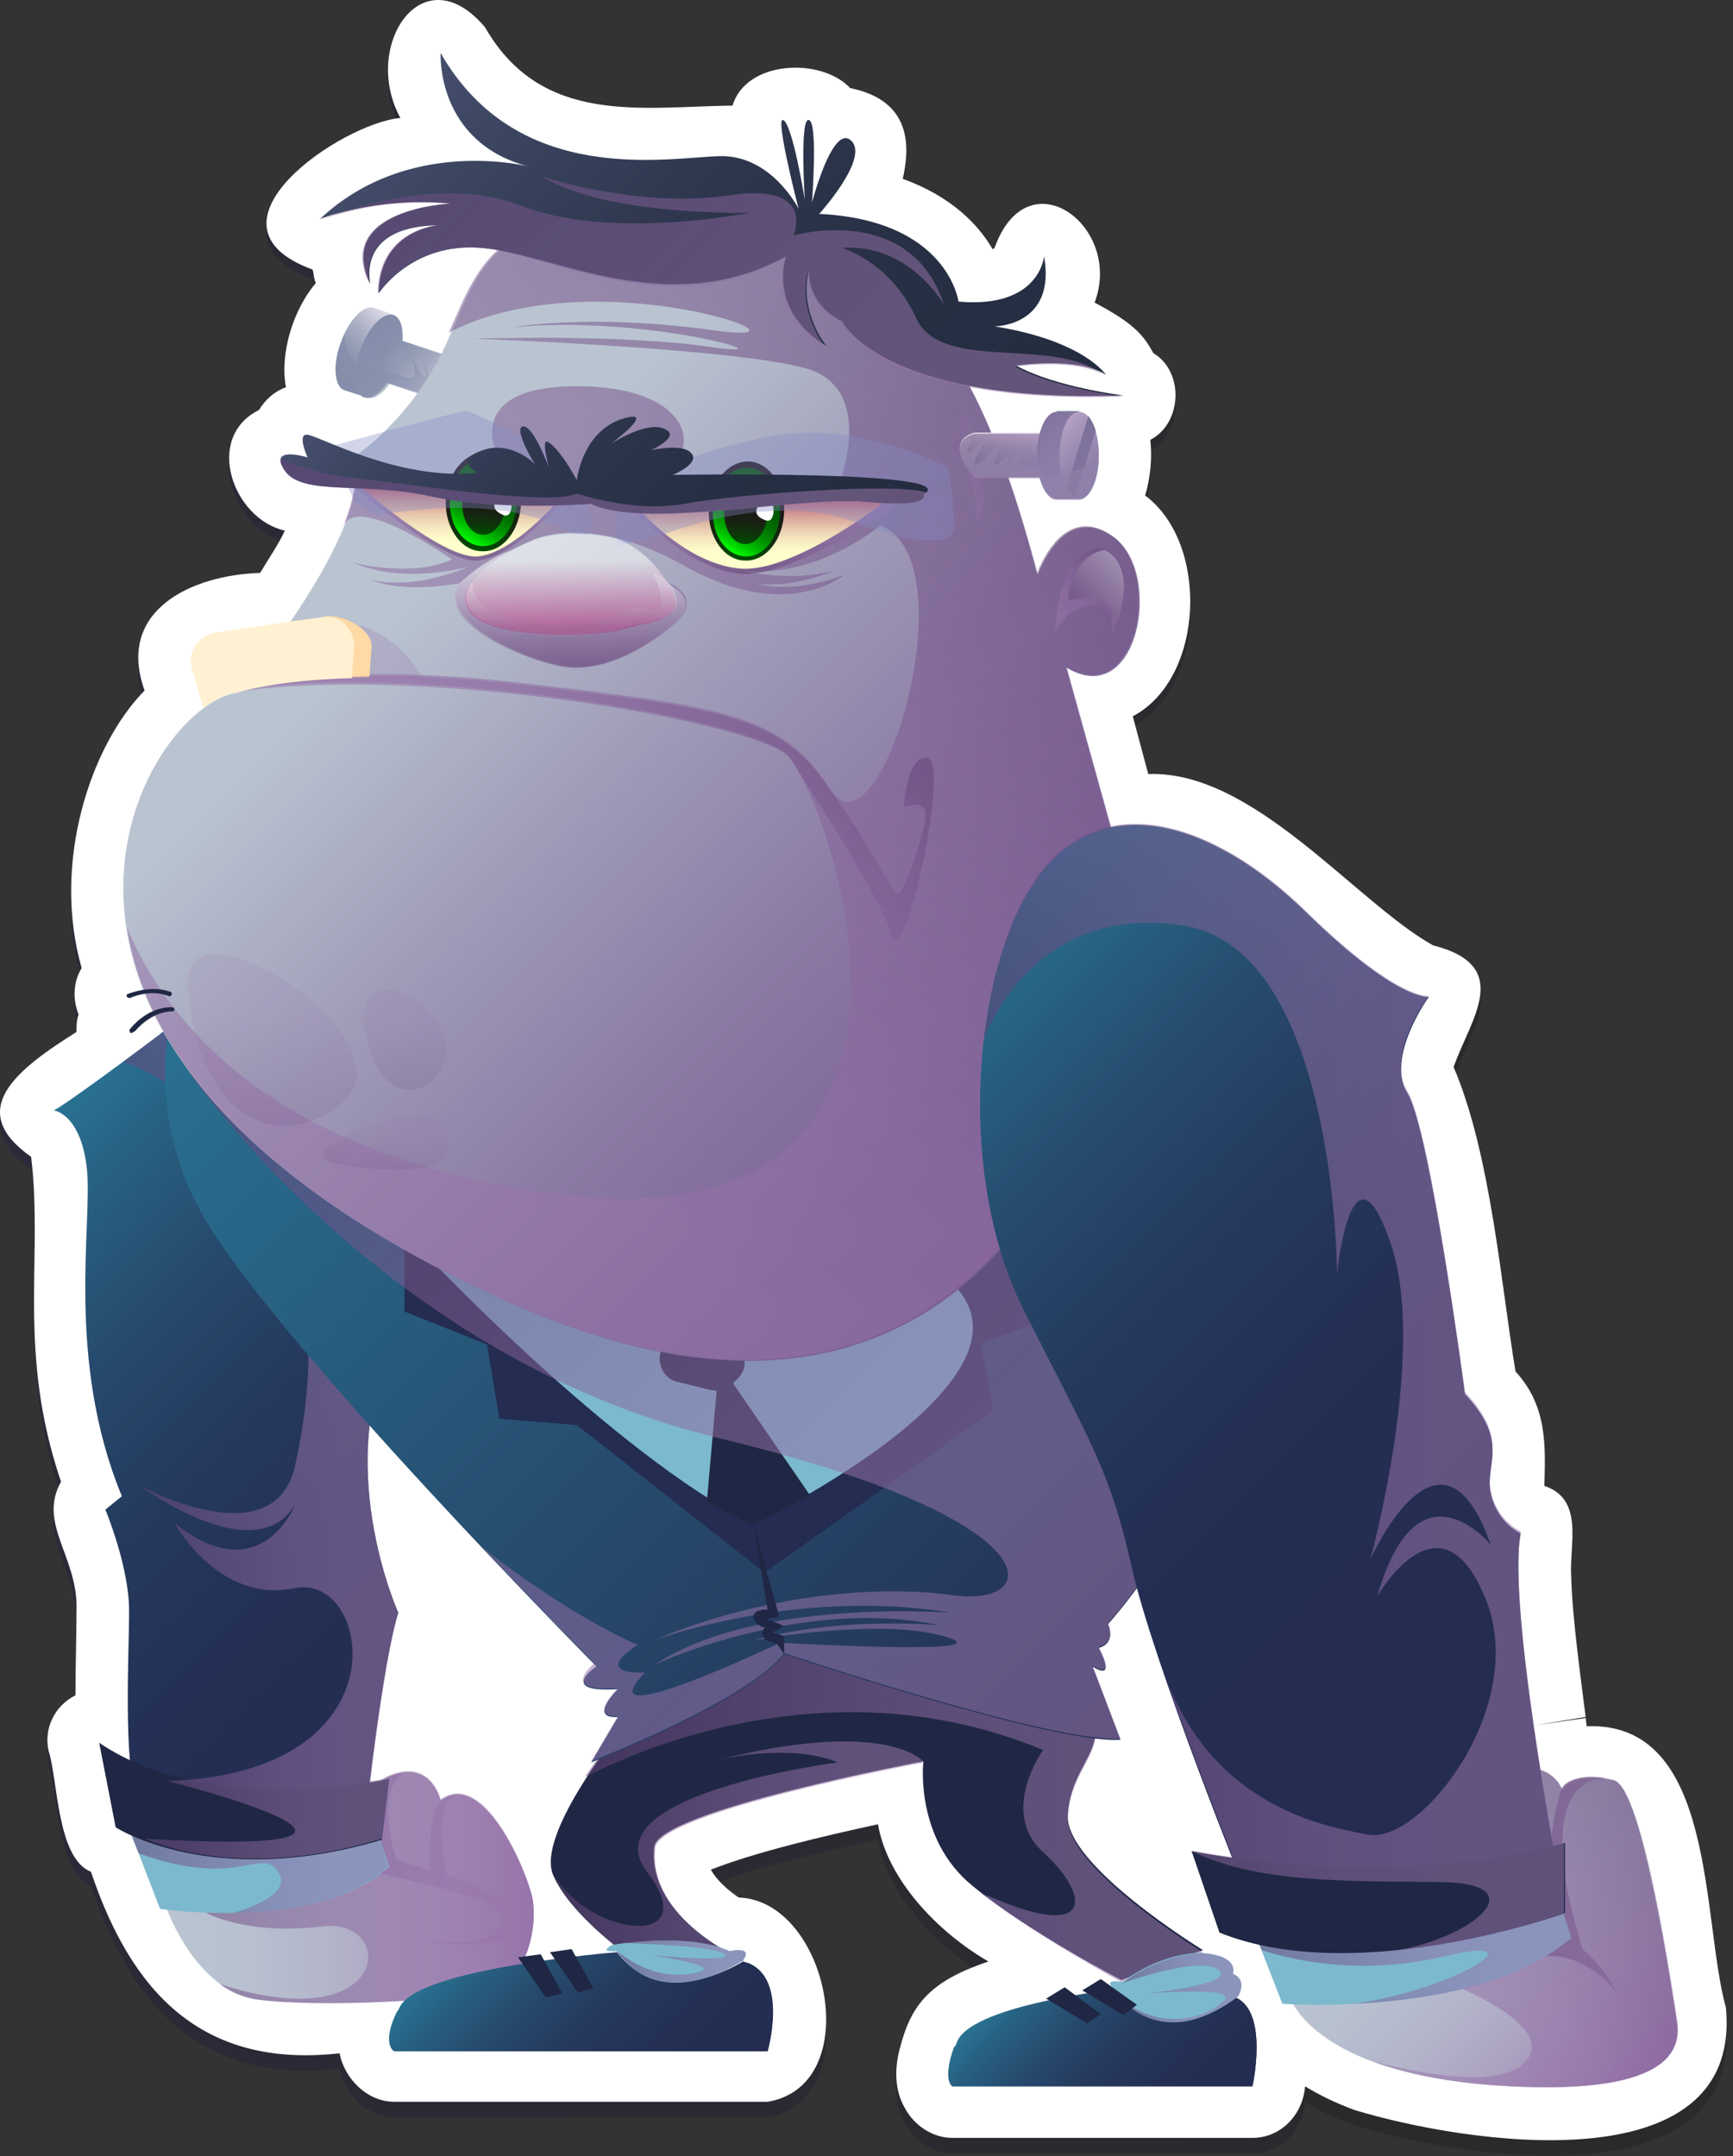 <svg width="168" height="209" viewBox="0 0 168 209" fill="none" xmlns="http://www.w3.org/2000/svg">
<rect x="0" y="0" width="168" height="209" fill="#333333" stroke="none"/>
<path opacity="0.18" d="M153.815 168.636L153.715 167.836L148.815 168.536L153.715 167.736C153.215 163.736 152.415 158.036 152.315 154.036C152.115 150.836 153.615 146.536 149.715 145.236C149.815 141.336 150.015 137.536 146.915 134.036C145.515 125.636 144.515 112.836 140.915 104.536C142.515 99.936 146.815 94.636 138.915 92.736C131.415 88.536 121.515 75.736 111.315 76.036L109.815 70.436C116.815 66.736 117.215 53.636 111.015 49.036C111.515 47.336 111.715 45.436 111.515 43.636C114.615 42.036 114.815 37.036 111.815 35.236C110.915 33.636 110.115 32.436 106.115 30.236C108.915 22.836 99.615 15.936 96.415 24.936C96.415 24.936 96.315 25.036 96.215 25.036C94.815 22.636 92.215 19.836 87.515 18.236C88.815 12.636 86.315 10.236 82.415 9.436C79.615 6.436 72.315 6.736 71.015 11.136C62.215 11.236 52.515 13.236 47.015 3.536C40.915 -3.664 35.015 5.436 38.815 12.336C33.115 12.836 18.515 22.736 30.315 27.036C30.415 27.436 30.415 27.936 30.615 28.336C28.415 30.936 27.115 35.236 27.715 38.536C26.615 38.936 25.715 39.736 25.115 40.736C19.715 43.436 22.615 51.336 27.615 52.536C27.015 53.836 26.115 55.236 25.215 56.636C18.615 56.836 11.215 60.236 14.015 68.136C8.715 73.536 5.015 84.936 7.915 95.036C7.115 96.336 7.015 98.036 7.615 99.536C7.415 100.136 7.415 100.636 7.415 101.236C1.515 104.936 -3.385 108.836 3.015 113.336C4.215 123.236 1.615 132.136 5.915 144.936C3.615 149.036 7.615 152.336 7.415 157.436C7.415 160.036 7.315 162.736 7.315 165.636C5.315 166.636 4.215 168.836 4.715 171.036C5.615 173.836 5.515 181.436 8.815 182.836C12.715 194.436 19.515 202.036 32.915 200.536C33.415 203.036 35.615 205.236 38.215 205.236H74.415C84.015 203.636 80.315 185.736 71.615 185.436C70.715 184.836 69.515 183.836 68.915 182.736C73.215 181.036 80.015 179.436 85.115 178.336C86.015 183.636 90.815 188.736 95.815 191.636C90.215 193.536 88.315 195.736 87.215 200.136C86.715 202.036 86.715 204.136 87.715 205.836C88.615 207.536 90.415 208.736 92.315 208.736H121.415C124.215 208.736 126.315 206.436 126.515 203.736C127.815 204.536 129.415 205.336 131.315 206.036C141.815 209.236 168.915 213.536 167.315 196.136C164.915 187.336 166.415 168.236 153.815 168.636Z" fill="url(#paint0_linear_3_502)"/>
<path d="M153.815 167.336L153.715 166.536L148.815 167.236L153.715 166.436C153.215 162.436 152.415 156.736 152.315 152.836C152.115 149.736 153.615 145.336 149.715 144.036C149.815 140.136 150.015 136.336 146.915 132.936C145.515 124.536 144.515 111.836 140.915 103.436C142.515 98.835 146.815 93.636 138.915 91.636C131.415 87.436 121.515 74.636 111.315 75.036L109.815 69.436C116.815 65.736 117.215 52.636 111.015 48.036C111.515 46.336 111.715 44.436 111.515 42.636C114.615 41.036 114.815 36.035 111.815 34.236C110.915 32.636 110.115 31.436 106.115 29.336C108.915 21.936 99.615 15.036 96.415 24.036C96.415 24.036 96.315 24.136 96.215 24.136C94.815 21.736 92.215 19.036 87.515 17.336C88.815 11.736 86.315 9.336 82.415 8.536C79.615 5.536 72.315 5.836 71.015 10.236C62.215 10.336 52.515 12.236 47.015 2.636C40.915 -4.564 35.015 4.536 38.815 11.435C33.115 11.935 18.515 21.836 30.315 26.136C30.415 26.536 30.415 27.035 30.615 27.436C28.415 30.035 27.115 34.236 27.715 37.536C26.615 37.936 25.715 38.736 25.115 39.736C19.715 42.435 22.615 50.336 27.615 51.435C27.015 52.736 26.115 54.036 25.215 55.536C18.615 55.736 11.215 59.136 14.015 66.936C8.715 72.335 5.015 83.736 7.915 93.835C7.115 95.135 7.015 96.835 7.615 98.335C7.415 98.936 7.415 99.436 7.415 100.036C1.515 103.736 -3.385 107.636 3.015 112.136C4.215 122.036 1.615 130.936 5.915 143.636C3.615 147.736 7.615 150.936 7.415 156.136C7.415 158.636 7.315 161.436 7.315 164.336C5.315 165.336 4.215 167.536 4.715 169.736C5.615 172.536 5.515 180.136 8.815 181.436C12.715 193.036 19.515 200.536 32.915 199.036C33.415 201.536 35.615 203.736 38.215 203.736H74.415C84.015 202.136 80.315 184.236 71.615 183.936C70.715 183.336 69.515 182.336 68.915 181.236C73.215 179.536 80.015 177.936 85.115 176.836C86.015 182.136 90.815 187.236 95.815 190.136C90.215 192.036 88.315 194.236 87.215 198.636C86.715 200.536 86.715 202.636 87.715 204.336C88.615 206.036 90.415 207.236 92.315 207.236H121.415C124.215 207.236 126.315 204.936 126.515 202.236C127.815 203.036 129.415 203.836 131.315 204.536C141.815 207.736 168.915 212.036 167.315 194.636C164.915 185.936 166.415 166.836 153.815 167.336Z" fill="white"/>
<path d="M33.415 37.836C32.415 37.535 32.215 35.435 33.015 33.236C33.815 31.035 35.215 29.535 36.215 29.835L38.315 30.535L35.615 38.535L33.415 37.836Z" fill="url(#paint1_linear_3_502)"/>
<path d="M45.015 35.035L39.015 33.035C39.115 31.735 38.815 30.735 38.115 30.535C37.115 30.235 35.715 31.735 34.915 33.935C34.115 36.136 34.315 38.236 35.315 38.535C36.015 38.736 36.815 38.136 37.515 37.136L43.515 39.136C47.915 36.736 45.015 35.035 45.015 35.035Z" fill="url(#paint2_linear_3_502)"/>
<path opacity="0.61" d="M45.015 35.036C46.015 39.636 43.815 35.036 43.815 35.036C45.315 41.636 42.215 34.836 42.215 34.836C43.015 40.836 40.815 34.435 40.815 34.435C42.415 39.535 39.415 33.736 39.415 33.736C41.715 38.236 38.315 36.136 38.315 36.136C38.315 36.136 36.815 36.536 37.315 34.636C37.815 32.736 38.915 33.036 38.915 33.036C38.915 33.036 37.115 32.336 36.115 35.736C33.815 35.435 33.415 33.736 33.415 32.435C33.315 32.736 33.215 32.935 33.115 33.236C32.315 35.435 32.515 37.536 33.515 37.836L35.615 38.536C36.315 38.736 37.115 38.136 37.815 37.136L43.815 39.136C47.915 36.736 45.015 35.036 45.015 35.036Z" fill="url(#paint3_linear_3_502)"/>
<path d="M16.215 185.136C16.215 185.136 19.015 193.036 25.015 193.836C31.115 194.636 44.915 193.936 48.115 192.736C51.215 191.436 52.115 186.636 51.615 184.036C51.115 181.536 46.915 171.436 42.715 174.536C42.715 174.536 41.915 171.036 38.515 171.936C35.115 172.836 35.515 175.636 35.515 175.636L16.215 185.136Z" fill="url(#paint4_linear_3_502)"/>
<path opacity="0.54" d="M48.115 192.636C51.215 191.336 52.115 186.536 51.615 183.936C51.115 181.436 46.915 171.336 42.715 174.436C42.715 174.436 41.915 170.936 38.515 171.836C35.115 172.736 35.515 175.536 35.515 175.536L23.015 181.736C21.315 183.836 20.015 185.436 20.015 185.436C20.015 185.436 23.915 187.636 31.215 186.736C38.515 185.836 38.015 197.736 21.315 192.336C22.415 193.136 23.615 193.636 25.015 193.836C31.115 194.636 44.915 193.936 48.115 192.636Z" fill="url(#paint5_linear_3_502)"/>
<path opacity="0.54" d="M48.615 185.436C49.815 187.736 45.515 188.936 39.715 187.936C39.715 187.936 49.215 189.836 49.515 186.636C49.715 183.536 43.315 181.736 43.315 181.736C43.315 181.736 41.515 174.336 44.615 173.936C44.015 173.936 43.415 174.036 42.815 174.536C42.815 174.536 41.415 175.436 41.715 181.336L38.415 180.236C38.415 180.236 36.215 173.536 39.215 171.836C39.015 171.836 38.815 171.936 38.615 171.936C35.215 172.836 35.615 175.636 35.615 175.636L29.915 179.636C33.015 181.236 47.515 183.336 48.615 185.436Z" fill="url(#paint6_linear_3_502)"/>
<path d="M125.215 193.936C125.215 193.936 127.715 200.936 144.815 202.136C161.815 203.336 162.915 198.736 162.615 196.136C162.215 193.536 159.315 173.336 156.515 172.636C153.715 171.936 151.615 172.736 151.515 173.636C151.515 173.636 150.915 171.236 147.515 171.436C144.215 171.736 144.715 174.636 144.415 174.636C144.115 174.636 143.315 172.936 141.815 174.236C140.115 175.636 125.215 193.936 125.215 193.936Z" fill="url(#paint7_linear_3_502)"/>
<path opacity="0.54" d="M162.515 196.036C162.115 193.436 159.215 173.236 156.415 172.536C153.615 171.836 151.515 172.636 151.415 173.536C151.415 173.536 150.815 171.136 147.415 171.336C144.115 171.636 144.615 174.536 144.315 174.536C144.015 174.536 143.215 172.836 141.715 174.136C141.315 174.436 140.215 175.736 138.715 177.536C139.915 184.436 141.615 192.736 141.615 192.736C141.615 192.736 151.915 196.936 147.315 200.336C144.615 202.236 138.215 201.136 133.115 199.836C135.915 200.836 139.715 201.736 144.715 202.136C161.815 203.336 162.915 198.736 162.515 196.036Z" fill="url(#paint8_linear_3_502)"/>
<path opacity="0.54" d="M153.415 188.936C148.015 171.536 155.515 172.436 155.515 172.436C155.515 172.436 155.515 172.436 155.515 172.336C153.115 171.936 151.515 172.736 151.315 173.536C149.215 180.636 150.915 185.536 152.315 188.036C149.415 186.136 146.815 186.136 146.815 186.136C146.815 186.136 142.515 192.336 147.715 190.136C152.915 187.936 156.815 193.236 156.815 193.236C155.815 191.336 154.615 189.936 153.415 188.936Z" fill="url(#paint9_linear_3_502)"/>
<path d="M18.415 97.936C18.415 97.936 18.015 98.436 11.915 102.936C5.815 107.436 5.215 107.636 5.215 107.636C5.215 107.636 7.815 107.936 8.415 113.236C9.015 118.436 6.315 131.736 11.815 145.036L10.215 146.336C10.215 146.336 12.515 151.836 12.515 156.136C12.515 160.436 11.915 170.536 13.315 174.936C14.715 179.336 35.515 175.536 35.515 175.536C35.515 175.536 37.115 160.936 38.615 156.336C38.615 156.336 31.915 141.536 38.615 129.036C45.315 116.636 18.415 97.936 18.415 97.936Z" fill="url(#paint10_linear_3_502)"/>
<path d="M12.315 176.736L15.515 185.036C15.515 185.036 30.715 187.336 37.715 180.936L36.115 176.236L12.315 176.736Z" fill="#7CB9CE"/>
<path opacity="0.54" d="M36.115 176.236L12.315 176.736L13.415 179.636C23.215 183.236 25.415 178.836 27.015 181.536C28.115 183.336 25.015 184.736 22.615 185.436C27.515 185.336 33.815 184.436 37.615 180.936L36.115 176.236Z" fill="url(#paint11_linear_3_502)"/>
<path d="M11.215 177.136C11.215 177.136 20.615 183.236 37.015 178.336L37.715 172.436C37.715 172.436 20.515 176.336 9.615 168.936L11.215 177.136Z" fill="#1F2744"/>
<path opacity="0.54" d="M37.015 178.236L37.715 172.336C37.715 172.336 37.015 172.536 35.915 172.636C36.415 168.136 37.615 159.636 38.615 156.336C38.615 156.336 31.915 141.536 38.615 129.036C45.315 116.636 18.415 97.936 18.415 97.936C18.415 97.936 18.015 98.436 11.915 102.936C11.915 102.936 35.615 110.336 28.615 142.036C26.615 151.136 13.615 144.036 13.615 144.036C13.615 144.036 24.715 152.336 28.615 145.836C28.615 145.836 25.315 154.336 16.915 147.636C16.915 147.636 21.215 155.536 28.615 153.936C36.015 152.436 39.515 171.936 16.215 172.636C16.215 172.636 45.515 180.036 14.015 178.236C17.915 179.836 25.815 181.636 37.015 178.236Z" fill="url(#paint12_linear_3_502)"/>
<path d="M59.615 168.436C59.615 168.436 52.015 177.936 53.615 181.736C55.215 185.536 60.715 189.436 60.715 189.436L72.115 190.036C72.115 190.036 62.715 186.036 63.415 179.036C63.715 175.536 89.515 170.736 89.515 170.736C89.515 170.736 88.615 178.236 94.315 182.836C99.915 187.436 108.715 191.936 108.715 191.936L116.615 189.036C116.615 189.036 103.215 180.836 103.515 175.936C103.815 171.036 107.415 169.736 105.815 165.736C104.115 161.736 69.615 155.536 69.615 155.536L59.615 168.436Z" fill="#1F2744"/>
<path opacity="0.54" d="M101.115 169.636C101.115 169.636 96.815 175.636 101.115 179.536C105.415 183.436 106.215 187.936 97.115 184.336C96.415 184.036 95.715 183.736 95.115 183.536C100.615 187.736 108.715 192.136 108.715 192.136L116.615 189.236C116.615 189.236 103.215 181.036 103.515 176.136C103.815 171.236 107.415 169.936 105.815 165.936C104.115 161.936 69.615 155.736 69.615 155.736L59.515 168.336C59.515 168.336 58.215 170.036 56.715 172.236C56.915 172.336 78.015 160.036 101.115 169.636Z" fill="url(#paint13_linear_3_502)"/>
<path opacity="0.54" d="M60.815 189.536L72.215 190.136C72.215 190.136 62.815 186.136 63.515 179.136C63.815 175.636 89.615 170.836 89.615 170.836C89.615 170.836 86.115 166.336 69.015 170.736C70.515 170.336 76.815 169.036 81.215 170.836C81.215 170.836 57.015 173.936 62.715 181.436C68.415 188.936 57.215 187.836 53.715 181.736C55.315 185.636 60.815 189.536 60.815 189.536Z" fill="url(#paint14_linear_3_502)"/>
<path d="M17.715 94.535C17.715 94.535 12.815 105.636 19.615 117.736C26.415 129.836 57.815 161.536 57.815 161.536C57.815 161.536 53.915 164.136 59.915 163.736C59.915 163.736 56.915 166.636 59.915 166.436L57.315 170.836C57.315 170.836 72.715 164.836 76.015 160.336C76.015 160.336 102.215 169.136 108.615 168.636L105.915 161.536C105.915 161.536 108.315 163.236 106.515 159.736C106.515 159.736 108.215 159.436 107.415 157.436C107.415 157.436 115.515 148.436 114.815 143.436C114.115 138.436 114.815 99.135 114.815 99.135L17.715 94.535Z" fill="url(#paint15_linear_3_502)"/>
<path d="M39.215 118.936V127.136L47.215 130.336L48.415 137.536L55.915 138.136L74.115 152.436L96.315 136.736L95.115 130.236L102.315 127.536L94.315 116.336L39.215 118.936Z" fill="#242C51"/>
<path d="M41.015 121.336C41.015 121.336 59.315 140.836 73.015 147.736C73.015 147.736 103.515 133.036 91.515 123.736C79.515 114.536 41.015 121.336 41.015 121.336Z" fill="#7CB9CE"/>
<path d="M64.615 129.136L64.015 131.136C63.715 132.336 64.415 133.636 65.615 133.936L68.915 134.736C69.715 134.936 70.515 134.736 71.015 134.136L71.515 133.636C72.515 132.636 72.415 131.036 71.215 130.236L68.015 127.936C66.815 127.036 65.115 127.636 64.615 129.136Z" fill="#1F2744"/>
<path d="M69.515 134.336L68.515 145.636L73.015 147.836L78.515 144.936L70.815 133.736L69.515 134.336Z" fill="#1F2744"/>
<path opacity="0.54" d="M59.915 163.636C59.915 163.636 56.915 166.536 59.915 166.336L57.315 170.736C57.315 170.736 72.715 164.736 76.015 160.236C76.015 160.236 102.215 169.036 108.615 168.536L105.915 161.436C105.915 161.436 108.315 163.136 106.515 159.636C106.515 159.636 108.215 159.336 107.415 157.336C107.415 157.336 115.515 148.336 114.815 143.336C114.515 141.336 114.515 133.836 114.515 125.636C114.215 125.136 113.815 124.636 113.515 124.336C108.415 118.136 94.215 105.536 94.215 105.536C94.215 105.536 90.815 103.036 86.515 100.136L20.015 102.536C18.915 103.336 18.315 103.936 18.315 103.936C18.315 103.936 37.115 131.636 69.815 139.436C102.515 147.336 101.115 155.836 92.415 154.636C83.715 153.436 72.415 155.136 63.315 159.036C63.315 159.036 77.115 153.836 92.215 156.336C92.215 156.336 73.315 154.836 63.515 161.336C63.515 161.336 77.715 154.736 91.015 157.536C91.015 157.536 81.315 156.636 72.915 159.036C72.915 159.036 85.115 156.736 91.615 158.636C98.015 160.536 75.615 159.236 75.615 159.236C75.615 159.236 56.415 168.436 62.515 162.136C62.515 162.136 57.215 162.436 61.815 159.436C61.815 159.436 55.615 156.936 46.815 150.036C52.915 156.536 57.615 161.236 57.615 161.236C57.615 161.236 54.015 164.136 59.915 163.636Z" fill="url(#paint16_linear_3_502)"/>
<path d="M34.115 44.435C34.115 44.435 39.715 40.935 43.215 33.435C46.615 25.936 47.615 19.136 66.015 21.835C84.515 24.535 92.915 26.636 100.615 55.736C100.615 55.736 103.015 48.636 107.915 52.035C112.815 55.435 110.415 68.936 103.415 64.736L110.515 90.335C110.515 90.335 103.115 150.736 48.615 125.936C-5.885 101.036 14.015 68.335 23.015 67.135C23.015 67.135 36.815 50.636 34.115 44.435Z" fill="url(#paint17_linear_3_502)"/>
<path opacity="0.54" d="M48.515 125.836C102.915 150.636 110.415 90.236 110.415 90.236L103.315 64.635C110.315 68.835 112.715 55.435 107.815 51.935C102.915 48.535 100.515 55.636 100.515 55.636C92.915 26.535 84.415 24.436 65.915 21.735C48.315 19.235 46.615 25.235 43.515 32.236C57.815 24.835 81.415 33.736 69.315 32.035C57.215 30.335 49.615 31.735 49.615 31.735C62.815 30.436 77.715 34.935 68.915 33.636C60.115 32.336 46.015 32.836 46.015 32.836C46.015 32.836 71.315 33.736 78.215 35.736C85.015 37.736 81.315 47.035 81.315 47.035C81.315 47.035 68.015 47.935 67.315 47.935C66.515 47.935 60.415 47.636 64.315 45.636C68.215 43.535 66.815 37.435 55.915 37.435C45.015 37.435 48.115 43.836 48.115 43.836L47.615 47.435L34.215 44.836C34.715 46.435 34.215 48.535 33.315 50.935C34.715 47.836 43.815 54.236 43.815 54.236C39.815 56.035 34.215 54.535 34.215 54.535C39.215 56.736 45.415 54.935 45.415 54.935C39.415 57.435 35.815 56.136 35.815 56.136C39.115 57.636 44.515 56.535 44.515 56.535C42.215 60.236 51.015 63.935 54.715 64.535C58.515 65.135 62.815 62.736 65.515 60.336C68.215 57.935 64.915 56.535 64.915 56.535C67.415 60.136 62.615 60.136 60.315 60.935C58.015 61.736 47.015 62.236 45.415 58.836C43.815 55.535 51.415 52.435 51.415 52.435C51.415 52.435 56.815 49.435 66.515 54.935C76.315 60.435 81.815 55.736 81.815 55.736C76.415 57.736 73.315 56.535 73.315 56.535C76.715 57.136 81.115 55.236 81.115 55.236C76.715 56.535 72.015 55.336 72.015 55.336C79.415 56.035 85.315 50.935 85.315 50.935C94.115 54.236 85.315 83.936 80.515 76.535C75.815 69.236 70.315 68.535 50.915 66.236C31.515 63.935 23.015 66.835 23.015 66.835C41.415 64.236 73.615 69.835 76.415 73.236C81.215 79.135 95.415 122.336 51.715 115.436C26.415 111.436 16.315 99.436 12.315 89.936C14.115 101.236 23.415 114.336 48.515 125.836Z" fill="url(#paint18_linear_3_502)"/>
<path d="M138.515 96.635C138.515 96.635 135.515 97.135 126.615 88.436C117.715 79.736 106.915 76.335 100.615 85.035C94.315 93.736 92.615 113.736 99.215 126.936C105.815 140.036 107.615 142.536 109.715 151.936C111.815 161.336 121.015 184.036 121.015 184.036L150.915 180.836C150.915 180.836 146.115 155.536 147.415 148.636C147.415 148.636 145.115 147.636 144.515 144.736C143.915 141.836 146.415 139.836 142.015 135.136C142.015 135.136 138.615 109.336 136.415 105.936C134.315 102.436 138.515 96.635 138.515 96.635Z" fill="url(#paint19_linear_3_502)"/>
<path d="M121.315 186.536L124.315 194.236C124.315 194.236 143.415 195.636 152.315 187.836L150.615 182.436L121.315 186.536Z" fill="#7CB9CE"/>
<path opacity="0.54" d="M140.015 189.636C149.715 187.336 140.915 192.936 131.215 194.236C137.615 193.936 146.915 192.636 152.315 187.836L150.615 182.436L121.315 186.536L122.315 189.036C126.015 190.236 132.415 191.436 140.015 189.636Z" fill="url(#paint20_linear_3_502)"/>
<path d="M115.515 179.436C115.515 179.436 133.615 183.336 151.715 178.636V185.436C151.715 185.436 131.615 192.736 118.215 187.336L115.515 179.436Z" fill="#1F2744"/>
<path d="M38.215 198.836H74.415C74.415 198.836 76.615 191.236 72.015 190.136C72.015 190.136 64.315 195.136 59.815 189.236C59.815 189.236 40.915 190.736 38.815 194.436C36.815 198.136 38.215 198.836 38.215 198.836Z" fill="url(#paint21_linear_3_502)"/>
<path d="M38.215 198.836H74.415C74.415 198.836 76.415 191.736 72.415 190.236C74.315 191.436 75.215 198.636 70.815 195.436C66.115 192.036 63.815 197.436 53.115 197.836C44.015 198.236 39.615 195.736 38.515 194.936C36.915 198.136 38.215 198.836 38.215 198.836Z" fill="url(#paint22_linear_3_502)"/>
<path d="M92.315 202.236H121.415C121.415 202.236 123.115 194.636 119.515 193.536C119.515 193.536 113.315 198.536 109.715 192.636C109.715 192.636 94.515 194.136 92.815 197.836C91.215 201.536 92.315 202.236 92.315 202.236Z" fill="url(#paint23_linear_3_502)"/>
<path opacity="0.54" d="M61.515 49.535C61.515 49.535 66.915 55.435 72.115 55.636C77.315 55.736 87.115 48.836 87.115 48.836C87.115 48.836 63.915 47.836 61.515 49.535Z" fill="url(#paint24_linear_3_502)"/>
<path opacity="0.54" d="M54.015 49.035C54.015 49.035 49.715 54.035 46.315 54.336C42.915 54.636 34.115 47.035 34.115 47.035C34.115 47.035 39.015 47.836 44.515 48.136C50.015 48.435 54.015 49.035 54.015 49.035Z" fill="url(#paint25_linear_3_502)"/>
<path d="M92.315 202.236H121.415C121.415 202.236 123.015 195.136 119.815 193.636C121.415 194.836 121.315 203.436 119.615 198.936C117.615 193.936 119.615 200.536 104.315 201.236C97.015 201.536 93.415 199.136 92.515 198.336C91.315 201.636 92.315 202.236 92.315 202.236Z" fill="url(#paint26_linear_3_502)"/>
<path d="M76.215 24.836C76.215 24.836 74.315 30.036 80.115 33.536C80.115 33.536 77.415 30.336 78.415 26.136C78.415 26.136 78.115 29.436 81.615 31.136C81.615 31.136 85.515 39.136 108.915 38.336C108.915 38.336 102.315 37.535 98.515 35.435C98.515 35.435 104.515 34.536 107.215 36.336C107.215 36.336 105.115 33.036 96.415 31.636C96.415 31.636 102.415 31.636 101.215 24.836C101.215 24.836 100.815 29.936 92.915 29.235C92.915 29.235 91.915 21.335 79.415 20.735C79.415 20.735 84.315 15.336 82.515 13.636C80.715 11.936 78.715 19.636 78.715 19.636C78.715 19.636 79.315 11.836 78.415 11.636C77.515 11.336 78.015 19.336 78.015 19.336C78.015 19.336 76.815 11.936 75.915 11.636C75.115 11.336 77.415 20.235 77.415 20.235C77.415 20.235 74.815 15.036 69.815 15.136C64.815 15.236 50.215 18.236 42.715 5.136C42.715 5.136 42.215 13.736 51.215 16.136C51.215 16.136 39.615 13.136 31.015 21.235C31.015 21.235 36.415 19.035 43.715 19.735C43.715 19.735 32.415 20.236 35.915 27.536C35.915 27.536 34.415 21.936 42.515 21.836C42.515 21.836 36.815 22.235 36.715 28.436C36.715 28.436 39.915 23.436 46.715 24.036C53.515 24.536 64.815 31.136 76.215 24.836Z" fill="url(#paint27_linear_3_502)"/>
<path d="M62.315 49.736C62.315 49.736 66.915 54.935 72.115 55.136C77.315 55.236 85.915 48.535 85.915 48.535C85.915 48.535 64.615 48.035 62.315 49.736Z" fill="url(#paint28_linear_3_502)"/>
<path d="M68.715 49.435C68.615 52.035 70.215 54.336 72.215 54.336C74.215 54.435 75.915 52.336 76.015 49.636C76.115 47.035 74.515 44.736 72.515 44.736C70.515 44.736 68.815 46.836 68.715 49.435Z" fill="url(#paint29_linear_3_502)"/>
<path d="M69.115 49.536C69.015 51.936 70.415 53.836 72.215 53.936C74.015 54.036 75.515 52.136 75.615 49.736C75.715 47.336 74.315 45.436 72.515 45.336C70.715 45.236 69.115 47.136 69.115 49.536Z" fill="url(#paint30_linear_3_502)"/>
<path d="M70.215 49.435C70.115 51.136 70.915 52.636 72.115 52.736C73.315 52.836 74.315 51.535 74.415 49.736C74.515 48.035 73.715 46.535 72.515 46.435C71.415 46.435 70.415 47.736 70.215 49.435Z" fill="url(#paint31_linear_3_502)"/>
<path d="M74.215 50.436C75.315 50.836 75.115 48.136 74.415 48.436C73.615 48.636 72.515 49.836 74.215 50.436Z" fill="white"/>
<path opacity="0.36" d="M64.515 51.736C64.515 51.736 75.115 47.535 82.915 50.636C90.715 53.636 92.515 52.136 92.515 51.236C92.515 50.236 92.115 45.336 91.815 45.236C91.515 45.136 85.715 42.136 79.015 41.935C72.215 41.736 60.315 46.736 59.815 47.236C59.315 47.736 59.815 52.935 59.815 52.935L64.515 51.736Z" fill="#838BC5"/>
<path d="M54.015 48.636C54.015 48.636 49.715 53.636 46.315 53.935C42.915 54.236 34.915 47.136 34.915 47.136C34.915 47.136 39.015 47.435 44.515 47.736C49.915 48.035 54.015 48.636 54.015 48.636Z" fill="url(#paint32_linear_3_502)"/>
<path d="M43.215 48.536C43.115 51.136 44.715 53.436 46.715 53.436C48.715 53.536 50.415 51.436 50.515 48.736C50.615 46.136 49.015 43.836 47.015 43.836C45.115 43.836 43.315 45.836 43.215 48.536Z" fill="url(#paint33_linear_3_502)"/>
<path d="M43.615 48.536C43.515 50.936 44.915 52.836 46.715 52.936C48.515 53.036 50.015 51.136 50.115 48.736C50.215 46.336 48.815 44.436 47.015 44.336C45.315 44.336 43.715 46.136 43.615 48.536Z" fill="url(#paint34_linear_3_502)"/>
<path d="M44.815 48.536C44.715 50.236 45.515 51.736 46.715 51.836C47.915 51.936 48.915 50.636 49.015 48.836C49.115 47.136 48.315 45.636 47.115 45.536C46.015 45.436 44.915 46.736 44.815 48.536Z" fill="url(#paint35_linear_3_502)"/>
<path d="M48.815 49.936C49.915 50.336 49.715 47.636 49.015 47.936C48.215 48.136 47.115 49.236 48.815 49.936Z" fill="white"/>
<path opacity="0.36" d="M36.615 49.935C36.615 49.935 47.815 47.736 54.315 51.136C60.815 54.636 54.915 44.736 54.815 44.636C54.715 44.436 45.815 39.736 45.115 39.836C44.515 39.836 31.815 43.336 31.815 43.336L34.415 48.636L36.615 49.935Z" fill="#838BC5"/>
<path d="M55.915 46.535C55.915 46.535 56.415 41.935 60.215 40.636C64.015 39.435 59.215 43.035 59.215 43.035C59.215 43.035 62.515 40.836 64.315 41.535C66.215 42.236 63.115 43.636 63.115 43.636C63.115 43.636 66.215 42.935 67.015 43.935C67.915 44.935 65.215 46.035 65.215 46.035C65.215 46.035 93.815 45.535 89.515 47.935C89.515 47.935 90.415 49.236 84.015 48.636C77.615 48.035 62.415 51.336 57.315 48.836C57.315 48.836 48.515 49.535 41.915 48.136C35.315 46.636 29.415 48.136 27.615 45.636C25.915 43.136 29.815 44.336 29.815 44.336C29.815 44.336 28.815 42.136 29.715 42.136C30.615 42.035 38.415 46.636 46.315 45.836C46.315 45.836 43.815 44.636 46.815 43.636C49.715 42.636 52.115 45.136 52.115 45.336C52.115 45.535 49.615 41.435 50.715 41.336C51.715 41.236 53.215 45.336 53.215 45.336C53.215 45.336 52.415 42.435 53.115 42.836C53.815 43.236 54.815 44.535 55.915 46.535Z" fill="url(#paint36_linear_3_502)"/>
<path opacity="0.26" d="M28.615 60.836C28.615 60.836 36.215 57.736 41.015 65.736L35.415 65.635L28.615 60.836Z" fill="url(#paint37_linear_3_502)"/>
<path d="M29.815 60.236L22.415 61.336C20.815 61.636 19.715 63.236 20.215 64.836L20.415 67.136L20.515 66.636C21.715 65.736 23.715 66.236 24.715 66.035C24.715 66.035 28.215 65.836 35.815 65.636L36.015 62.736C36.115 60.935 33.215 59.535 31.515 59.736L29.815 60.236Z" fill="#FFD9A6"/>
<path opacity="0.54" d="M90.015 73.536C87.915 72.936 87.615 78.236 87.615 78.236C87.615 78.236 89.615 77.436 89.715 78.836C89.815 80.336 87.715 86.636 87.015 86.636C86.515 86.636 83.515 80.536 80.615 76.736C79.715 75.536 79.015 74.536 78.715 74.236L78.615 74.136C74.115 69.236 67.815 68.436 51.015 66.436C31.615 64.136 23.115 67.036 23.115 67.036C41.515 64.436 73.715 70.036 76.515 73.436C76.815 73.836 77.215 74.436 77.615 75.136C77.615 75.136 85.115 86.436 86.415 90.536C87.615 94.736 92.015 74.136 90.015 73.536Z" fill="url(#paint38_linear_3_502)"/>
<path opacity="0.54" d="M102.315 61.236C102.215 61.336 102.515 52.336 107.215 53.236C107.215 53.236 104.115 53.336 103.615 58.136C103.615 58.136 109.515 56.636 107.815 61.636C107.815 61.636 108.215 58.836 106.315 58.636C104.415 58.636 103.415 59.435 102.315 61.236Z" fill="url(#paint39_linear_3_502)"/>
<path opacity="0.14" d="M18.215 95.736C17.515 86.036 39.715 100.636 33.515 106.536C27.315 112.336 19.115 108.336 18.215 95.736Z" fill="url(#paint40_linear_3_502)"/>
<path opacity="0.14" d="M35.315 99.535C34.415 94.436 39.815 94.936 42.715 99.635C45.515 104.336 37.215 110.436 35.315 99.535Z" fill="url(#paint41_linear_3_502)"/>
<path opacity="0.14" d="M32.715 112.836C27.115 111.836 40.215 106.336 42.415 108.736C44.615 111.136 44.315 114.836 32.715 112.836Z" fill="url(#paint42_linear_3_502)"/>
<path d="M28.215 60.236L20.815 61.336C19.215 61.636 18.115 63.236 18.615 64.836L19.715 68.636C20.915 67.736 22.015 67.236 23.015 67.136C23.015 67.136 26.515 65.936 34.115 65.736L34.315 62.736C34.415 60.936 32.915 59.536 31.215 59.836L28.215 60.236Z" fill="#FFF1D2"/>
<path opacity="0.54" d="M44.415 56.636C42.115 60.336 50.915 64.036 54.615 64.636C58.415 65.236 62.715 62.836 65.415 60.436C68.115 58.036 64.815 56.636 64.815 56.636C67.315 60.236 62.515 60.236 60.215 61.036C57.915 61.836 46.915 62.336 45.315 58.936C44.215 56.636 47.515 54.436 49.615 53.336C49.715 53.336 47.615 53.736 44.415 56.636Z" fill="url(#paint43_linear_3_502)"/>
<path opacity="0.54" d="M51.315 52.535C51.315 52.535 43.715 55.636 45.315 58.935C46.915 62.236 57.915 61.736 60.215 61.035C62.115 60.435 65.615 60.236 65.515 58.336C65.415 57.836 65.215 57.236 64.815 56.636C63.115 53.935 61.215 52.736 59.815 52.236C54.315 50.935 51.315 52.535 51.315 52.535Z" fill="url(#paint44_linear_3_502)"/>
<path opacity="0.24" d="M45.415 58.935C47.015 62.236 58.015 61.736 60.315 61.035C62.615 60.236 67.515 60.236 64.915 56.636C64.015 55.636 63.315 55.535 63.315 55.535C63.315 55.535 65.415 59.935 62.715 59.035C60.015 58.136 60.715 60.935 52.915 60.535C45.115 60.136 45.815 56.336 45.815 56.336C45.215 57.236 44.915 58.035 45.415 58.935Z" fill="url(#paint45_linear_3_502)"/>
<path opacity="0.54" d="M43.615 19.735C43.615 19.735 32.315 20.236 35.815 27.536C35.815 27.536 34.315 21.936 42.415 21.836C42.415 21.836 36.715 22.235 36.615 28.436C36.615 28.436 39.815 23.436 46.615 24.036C53.415 24.636 64.815 31.335 76.115 24.936C76.115 24.936 74.215 30.136 80.015 33.636C80.015 33.636 77.315 30.436 78.315 26.235C78.315 26.235 78.015 29.535 81.515 31.235C81.515 31.235 85.415 39.236 108.815 38.435C108.815 38.435 102.215 37.636 98.415 35.536C98.415 35.536 104.415 34.636 107.115 36.435C102.115 32.435 91.315 36.236 88.815 30.836C86.315 25.336 81.615 24.036 81.615 24.036C88.115 23.536 91.515 29.536 91.515 29.536C88.215 19.536 76.915 22.836 76.915 22.836C76.915 22.836 79.215 17.636 70.615 18.936C62.015 20.235 52.615 17.136 52.615 17.136C58.615 20.936 72.615 20.636 72.615 20.636C72.615 20.636 59.115 23.335 50.515 19.936C41.815 16.535 30.815 21.436 30.815 21.436C30.815 21.436 36.315 19.035 43.615 19.735Z" fill="url(#paint46_linear_3_502)"/>
<path opacity="0.54" d="M27.615 45.636C29.315 48.136 35.215 46.636 41.915 48.136C48.515 49.636 57.315 48.836 57.315 48.836C62.515 51.436 77.715 48.036 84.015 48.636C90.415 49.236 89.515 47.935 89.515 47.935C89.715 47.836 89.815 47.736 89.815 47.736C86.815 46.736 71.115 47.936 66.315 48.836C61.415 49.736 55.915 47.836 55.915 47.836C53.315 49.036 41.315 47.136 34.415 46.336C30.815 45.936 28.615 45.136 27.315 44.435C27.115 44.636 27.215 45.036 27.615 45.636Z" fill="url(#paint47_linear_3_502)"/>
<path opacity="0.54" d="M151.615 178.636C151.315 178.736 150.915 178.836 150.615 178.836C149.515 172.936 146.315 154.236 147.415 148.436C147.415 148.436 145.115 147.436 144.515 144.536C143.915 141.636 146.415 139.636 142.015 134.936C142.015 134.936 138.615 109.136 136.415 105.736C134.215 102.336 138.515 96.536 138.515 96.536C138.515 96.536 135.515 97.036 126.615 88.336C117.715 79.636 106.915 76.236 100.615 84.936C97.915 88.636 96.115 94.336 95.415 100.736C95.715 99.736 100.515 87.436 114.815 89.736C129.515 92.136 129.615 123.436 129.615 123.436C129.615 123.436 131.015 109.736 134.715 120.236C138.515 130.736 132.815 151.236 132.815 151.236C132.815 151.236 139.615 135.836 144.515 149.736C144.515 149.736 137.415 141.036 133.515 154.736C133.515 154.736 139.515 144.236 143.915 154.736C148.415 165.236 137.715 178.836 132.615 177.836C128.315 177.036 117.915 175.136 113.115 162.936C115.315 169.236 117.915 175.936 119.515 180.036C117.315 179.736 115.915 179.436 115.515 179.436C121.815 182.536 130.315 182.336 139.615 182.436C148.715 182.536 143.315 187.536 135.615 189.036C144.315 188.136 151.615 185.436 151.615 185.436V178.636V178.636Z" fill="url(#paint48_linear_3_502)"/>
<path d="M76.015 160.336V158.736V158.636L75.615 158.436C75.415 158.436 75.315 158.336 75.115 158.336C75.015 158.336 75.015 158.336 74.915 158.236C75.015 158.136 75.015 158.136 75.115 158.136L76.015 157.636L75.115 157.236C74.815 157.136 74.615 157.036 74.315 156.936H74.215C74.415 156.936 74.715 156.836 74.915 156.836L75.515 156.736L75.415 156.236L73.015 147.636L74.415 156.036C74.315 156.036 74.115 156.036 74.015 156.036C73.815 156.036 73.715 156.136 73.515 156.136C73.415 156.136 73.315 156.236 73.215 156.336C73.015 156.436 73.015 156.936 73.115 157.036C73.315 157.336 73.415 157.436 73.615 157.536C73.715 157.636 73.915 157.736 74.015 157.736C74.015 157.736 74.115 157.736 74.115 157.836C74.015 157.936 73.915 158.036 73.915 158.336C73.915 158.636 74.115 158.836 74.215 158.936C74.515 159.136 74.715 159.136 74.915 159.236C75.015 159.236 75.215 159.336 75.315 159.336L76.015 160.336Z" fill="#1F2744"/>
<path d="M108.815 192.136C108.815 192.136 107.015 191.736 107.815 192.636C107.815 192.636 111.815 199.636 120.015 193.536C120.015 193.536 121.015 191.936 119.515 191.336C119.515 191.336 120.215 189.636 116.715 189.336C116.715 189.236 112.715 189.136 108.815 192.136Z" fill="#7CB9CE"/>
<path d="M59.815 189.136C59.815 189.136 57.915 189.336 59.315 188.536C59.315 188.536 66.615 187.236 70.715 189.136C70.715 189.136 73.115 188.636 72.015 190.036C72.015 190.036 64.215 195.436 59.815 189.136Z" fill="#7CB9CE"/>
<path opacity="0.54" d="M120.015 193.536C120.015 193.536 121.015 191.936 119.515 191.336C119.515 191.336 120.215 189.636 116.715 189.336C116.715 189.336 112.715 189.236 108.815 192.236C108.815 192.236 116.315 189.536 118.115 190.936C119.915 192.336 111.215 193.236 111.215 193.236C111.215 193.236 119.815 192.536 118.715 193.836C117.715 195.036 113.315 197.436 108.515 193.736C110.115 195.336 113.815 198.036 120.015 193.536Z" fill="url(#paint49_linear_3_502)"/>
<path opacity="0.54" d="M72.015 190.036C73.115 188.536 70.715 189.136 70.715 189.136C67.515 187.636 62.315 188.136 60.215 188.336C63.615 188.436 68.915 188.736 70.115 189.336C71.915 190.336 63.215 189.536 63.215 189.536C63.215 189.536 69.915 190.536 67.815 191.136C65.715 191.736 62.715 191.536 59.715 189.036C64.215 195.436 72.015 190.036 72.015 190.036Z" fill="url(#paint50_linear_3_502)"/>
<path d="M50.215 189.736L52.915 193.636L54.515 193.236L52.415 189.436L50.215 189.736Z" fill="#1F2744"/>
<path d="M53.315 189.236L56.015 193.136L57.515 192.736L55.415 188.936L53.315 189.236Z" fill="#1F2744"/>
<path d="M101.415 193.736L105.415 196.136L106.715 195.236L103.215 192.636L101.415 193.736Z" fill="#1F2744"/>
<path d="M104.915 192.936L108.915 195.336L110.215 194.336L106.715 191.836L104.915 192.936Z" fill="#1F2744"/>
<path d="M12.715 100.136C12.615 100.136 12.615 100.136 12.615 100.036C12.515 99.936 12.515 99.836 12.615 99.736C12.715 99.636 14.215 97.636 16.615 97.636C16.815 97.636 16.915 97.736 16.915 97.835C16.915 97.936 16.815 98.036 16.715 98.036C14.615 98.036 13.115 99.936 13.115 99.936C12.815 100.136 12.715 100.136 12.715 100.136Z" fill="#1F2744"/>
<path d="M12.515 96.736C12.415 96.736 12.315 96.636 12.315 96.636C12.215 96.536 12.315 96.336 12.415 96.336C12.515 96.336 14.515 95.436 16.515 96.136C16.615 96.136 16.715 96.336 16.615 96.436C16.615 96.536 16.415 96.636 16.315 96.536C14.515 95.836 12.615 96.736 12.615 96.736C12.615 96.736 12.615 96.736 12.515 96.736Z" fill="#1F2744"/>
<path opacity="0.22" d="M91.115 39.035C91.115 39.035 94.215 39.535 92.215 43.336C92.215 43.336 95.315 47.035 94.515 51.236C94.515 51.236 96.715 47.236 94.015 44.636C93.915 44.636 95.715 39.435 91.115 39.035Z" fill="url(#paint51_linear_3_502)"/>
<path d="M94.515 41.935C94.515 41.935 91.215 42.535 94.515 46.236H102.215V41.935H94.515Z" fill="url(#paint52_linear_3_502)"/>
<path d="M102.415 39.936C101.415 39.936 100.515 41.836 100.515 44.136C100.515 46.436 101.315 48.336 102.415 48.336H104.615V39.836H102.415V39.936Z" fill="#838DA9"/>
<path d="M106.515 44.136C106.515 46.436 105.715 48.336 104.615 48.336C103.615 48.336 102.715 46.436 102.715 44.136C102.715 41.836 103.515 39.935 104.615 39.935C105.715 39.935 106.515 41.736 106.515 44.136Z" fill="url(#paint53_linear_3_502)"/>
<path d="M105.515 40.336L103.415 47.236C103.615 47.736 103.915 48.036 104.215 48.236L106.215 41.736C106.015 41.136 105.815 40.736 105.515 40.336Z" fill="#64718C"/>
<path opacity="0.61" d="M94.515 46.336H100.815C101.115 47.536 101.715 48.435 102.415 48.435H104.615C105.615 48.435 106.515 46.535 106.515 44.236C106.515 43.935 106.515 43.636 106.515 43.336C106.115 44.536 105.215 46.036 102.915 45.536C102.915 45.536 102.215 47.536 100.615 45.136C100.615 45.136 96.715 46.036 100.315 42.536C100.315 42.536 95.715 47.036 98.815 42.736C98.815 42.736 94.615 48.136 97.315 42.636C97.315 42.636 92.215 48.136 95.715 42.336C95.715 42.336 92.115 46.035 94.615 41.935C94.515 41.935 91.215 42.636 94.515 46.336Z" fill="url(#paint54_linear_3_502)"/>
<path opacity="0.54" d="M104.615 39.935H102.415C101.715 39.935 101.115 40.736 100.815 42.036H94.515C94.515 42.036 91.215 42.636 94.515 46.336H100.815C101.115 47.536 101.715 48.435 102.415 48.435H104.615C105.615 48.435 106.515 46.535 106.515 44.236C106.515 41.736 105.715 39.935 104.615 39.935Z" fill="url(#paint55_linear_3_502)"/>
<path opacity="0.39" d="M103.515 58.236C103.515 58.236 109.415 56.736 107.715 61.736C110.815 54.736 107.115 53.336 107.115 53.336C107.115 53.336 104.015 53.436 103.515 58.236Z" fill="url(#paint56_linear_3_502)"/>
<defs>
<linearGradient id="paint0_linear_3_502" x1="0.049" y1="104.962" x2="167.44" y2="104.962" gradientUnits="userSpaceOnUse">
<stop stop-color="#00004F"/>
<stop offset="1"/>
</linearGradient>
<linearGradient id="paint1_linear_3_502" x1="38.612" y1="30.907" x2="32.476" y2="37.043" gradientUnits="userSpaceOnUse">
<stop stop-color="#EAE5EF"/>
<stop offset="0.029" stop-color="#E4E0EB"/>
<stop offset="0.217" stop-color="#C1C2D3"/>
<stop offset="0.408" stop-color="#A6ABC1"/>
<stop offset="0.601" stop-color="#929AB3"/>
<stop offset="0.797" stop-color="#8790AC"/>
<stop offset="1" stop-color="#838DA9"/>
</linearGradient>
<linearGradient id="paint2_linear_3_502" x1="35.632" y1="32.182" x2="43.344" y2="39.895" gradientUnits="userSpaceOnUse">
<stop stop-color="#838DA9"/>
<stop offset="0.203" stop-color="#8790AC"/>
<stop offset="0.399" stop-color="#929AB3"/>
<stop offset="0.592" stop-color="#A6ABC1"/>
<stop offset="0.783" stop-color="#C1C2D3"/>
<stop offset="0.971" stop-color="#E4E0EB"/>
<stop offset="1" stop-color="#EAE5EF"/>
</linearGradient>
<linearGradient id="paint3_linear_3_502" x1="34.233" y1="31.469" x2="43.001" y2="40.237" gradientUnits="userSpaceOnUse">
<stop stop-color="#838DA9"/>
<stop offset="0.447" stop-color="#858FAA"/>
<stop offset="0.608" stop-color="#8C94AF"/>
<stop offset="0.723" stop-color="#979EB7"/>
<stop offset="0.816" stop-color="#A8ADC2"/>
<stop offset="0.895" stop-color="#BEC0D1"/>
<stop offset="0.964" stop-color="#D9D6E3"/>
<stop offset="1" stop-color="#EAE5EF"/>
</linearGradient>
<linearGradient id="paint4_linear_3_502" x1="16.198" y1="182.937" x2="51.733" y2="182.937" gradientUnits="userSpaceOnUse">
<stop stop-color="#BAC4D1"/>
<stop offset="0.227" stop-color="#B8C0CF"/>
<stop offset="0.45" stop-color="#B3B4CA"/>
<stop offset="0.669" stop-color="#ABA1C0"/>
<stop offset="0.887" stop-color="#9F85B3"/>
<stop offset="1" stop-color="#9774AB"/>
</linearGradient>
<linearGradient id="paint5_linear_3_502" x1="16.198" y1="182.937" x2="51.733" y2="182.937" gradientUnits="userSpaceOnUse">
<stop stop-color="#634277"/>
<stop offset="0.268" stop-color="#7B598F"/>
<stop offset="0.568" stop-color="#906DA4"/>
<stop offset="0.768" stop-color="#9774AB"/>
</linearGradient>
<linearGradient id="paint6_linear_3_502" x1="14.5" y1="180.127" x2="51.849" y2="180.127" gradientUnits="userSpaceOnUse">
<stop stop-color="#634277"/>
<stop offset="0.268" stop-color="#7B598F"/>
<stop offset="0.568" stop-color="#906DA4"/>
<stop offset="0.768" stop-color="#9774AB"/>
</linearGradient>
<linearGradient id="paint7_linear_3_502" x1="136.65" y1="179.299" x2="159.179" y2="201.828" gradientUnits="userSpaceOnUse">
<stop stop-color="#BAC4D1"/>
<stop offset="0.227" stop-color="#B8C0CF"/>
<stop offset="0.45" stop-color="#B3B4CA"/>
<stop offset="0.669" stop-color="#ABA1C0"/>
<stop offset="0.887" stop-color="#9F85B3"/>
<stop offset="1" stop-color="#9774AB"/>
</linearGradient>
<linearGradient id="paint8_linear_3_502" x1="161.245" y1="177.232" x2="135.866" y2="202.612" gradientUnits="userSpaceOnUse">
<stop stop-color="#634277"/>
<stop offset="0.268" stop-color="#7B598F"/>
<stop offset="0.568" stop-color="#906DA4"/>
<stop offset="0.768" stop-color="#9774AB"/>
</linearGradient>
<linearGradient id="paint9_linear_3_502" x1="144.484" y1="182.751" x2="181.889" y2="182.751" gradientUnits="userSpaceOnUse">
<stop stop-color="#634277"/>
<stop offset="0.268" stop-color="#7B598F"/>
<stop offset="0.568" stop-color="#906DA4"/>
<stop offset="0.768" stop-color="#9774AB"/>
</linearGradient>
<linearGradient id="paint10_linear_3_502" x1="-3.507" y1="116.364" x2="45.602" y2="165.472" gradientUnits="userSpaceOnUse">
<stop stop-color="#297292"/>
<stop offset="0.102" stop-color="#286283"/>
<stop offset="0.295" stop-color="#264A6D"/>
<stop offset="0.501" stop-color="#25395D"/>
<stop offset="0.725" stop-color="#242F54"/>
<stop offset="1" stop-color="#242C51"/>
</linearGradient>
<linearGradient id="paint11_linear_3_502" x1="12.349" y1="180.797" x2="37.702" y2="180.797" gradientUnits="userSpaceOnUse">
<stop stop-color="#634277"/>
<stop offset="0.268" stop-color="#7B598F"/>
<stop offset="0.568" stop-color="#906DA4"/>
<stop offset="0.768" stop-color="#9774AB"/>
</linearGradient>
<linearGradient id="paint12_linear_3_502" x1="11.937" y1="139.08" x2="39.694" y2="139.08" gradientUnits="userSpaceOnUse">
<stop stop-color="#634277"/>
<stop offset="0.268" stop-color="#7B598F"/>
<stop offset="0.568" stop-color="#906DA4"/>
<stop offset="0.768" stop-color="#9774AB"/>
</linearGradient>
<linearGradient id="paint13_linear_3_502" x1="56.886" y1="173.981" x2="116.707" y2="173.981" gradientUnits="userSpaceOnUse">
<stop stop-color="#634277"/>
<stop offset="0.268" stop-color="#7B598F"/>
<stop offset="0.568" stop-color="#906DA4"/>
<stop offset="0.768" stop-color="#9774AB"/>
</linearGradient>
<linearGradient id="paint14_linear_3_502" x1="53.672" y1="179.49" x2="89.605" y2="179.49" gradientUnits="userSpaceOnUse">
<stop stop-color="#634277"/>
<stop offset="0.268" stop-color="#7B598F"/>
<stop offset="0.568" stop-color="#906DA4"/>
<stop offset="0.768" stop-color="#9774AB"/>
</linearGradient>
<linearGradient id="paint15_linear_3_502" x1="31.666" y1="80.62" x2="114.198" y2="163.152" gradientUnits="userSpaceOnUse">
<stop stop-color="#297292"/>
<stop offset="1" stop-color="#242C51"/>
</linearGradient>
<linearGradient id="paint16_linear_3_502" x1="29.357" y1="91.387" x2="107.661" y2="169.69" gradientUnits="userSpaceOnUse">
<stop stop-color="#634277"/>
<stop offset="0.268" stop-color="#7B598F"/>
<stop offset="0.568" stop-color="#906DA4"/>
<stop offset="0.768" stop-color="#9774AB"/>
</linearGradient>
<linearGradient id="paint17_linear_3_502" x1="29.407" y1="43.172" x2="102.087" y2="115.852" gradientUnits="userSpaceOnUse">
<stop offset="0.172" stop-color="#BAC4D1"/>
<stop offset="0.416" stop-color="#A09CB8"/>
<stop offset="0.661" stop-color="#8B7AA4"/>
<stop offset="0.865" stop-color="#7E6598"/>
<stop offset="1" stop-color="#795E93"/>
</linearGradient>
<linearGradient id="paint18_linear_3_502" x1="101.967" y1="43.292" x2="29.528" y2="115.731" gradientUnits="userSpaceOnUse">
<stop stop-color="#634277"/>
<stop offset="0.268" stop-color="#7B598F"/>
<stop offset="0.568" stop-color="#906DA4"/>
<stop offset="0.768" stop-color="#9774AB"/>
</linearGradient>
<linearGradient id="paint19_linear_3_502" x1="87.477" y1="97.895" x2="160.616" y2="171.034" gradientUnits="userSpaceOnUse">
<stop stop-color="#297292"/>
<stop offset="0.058" stop-color="#286686"/>
<stop offset="0.203" stop-color="#264C6F"/>
<stop offset="0.354" stop-color="#253A5E"/>
<stop offset="0.512" stop-color="#242F54"/>
<stop offset="0.692" stop-color="#242C51"/>
</linearGradient>
<linearGradient id="paint20_linear_3_502" x1="121.346" y1="188.35" x2="152.317" y2="188.35" gradientUnits="userSpaceOnUse">
<stop stop-color="#634277"/>
<stop offset="0.268" stop-color="#7B598F"/>
<stop offset="0.568" stop-color="#906DA4"/>
<stop offset="0.768" stop-color="#9774AB"/>
</linearGradient>
<linearGradient id="paint21_linear_3_502" x1="47.057" y1="186.006" x2="67.136" y2="206.084" gradientUnits="userSpaceOnUse">
<stop stop-color="#297292"/>
<stop offset="0.102" stop-color="#286283"/>
<stop offset="0.295" stop-color="#264A6D"/>
<stop offset="0.501" stop-color="#25395D"/>
<stop offset="0.725" stop-color="#242F54"/>
<stop offset="1" stop-color="#242C51"/>
</linearGradient>
<linearGradient id="paint22_linear_3_502" x1="47.048" y1="186.014" x2="67.127" y2="206.093" gradientUnits="userSpaceOnUse">
<stop stop-color="#297292"/>
<stop offset="0.102" stop-color="#286283"/>
<stop offset="0.295" stop-color="#264A6D"/>
<stop offset="0.501" stop-color="#25395D"/>
<stop offset="0.725" stop-color="#242F54"/>
<stop offset="1" stop-color="#242C51"/>
</linearGradient>
<linearGradient id="paint23_linear_3_502" x1="99.332" y1="191.049" x2="115.986" y2="207.703" gradientUnits="userSpaceOnUse">
<stop stop-color="#297292"/>
<stop offset="0.102" stop-color="#286283"/>
<stop offset="0.295" stop-color="#264A6D"/>
<stop offset="0.501" stop-color="#25395D"/>
<stop offset="0.725" stop-color="#242F54"/>
<stop offset="1" stop-color="#242C51"/>
</linearGradient>
<linearGradient id="paint24_linear_3_502" x1="74.319" y1="55.546" x2="74.319" y2="48.485" gradientUnits="userSpaceOnUse">
<stop stop-color="#634277"/>
<stop offset="0.268" stop-color="#7B598F"/>
<stop offset="0.568" stop-color="#906DA4"/>
<stop offset="0.768" stop-color="#9774AB"/>
</linearGradient>
<linearGradient id="paint25_linear_3_502" x1="44.047" y1="54.412" x2="44.047" y2="47.093" gradientUnits="userSpaceOnUse">
<stop stop-color="#634277"/>
<stop offset="0.268" stop-color="#7B598F"/>
<stop offset="0.568" stop-color="#906DA4"/>
<stop offset="0.768" stop-color="#9774AB"/>
</linearGradient>
<linearGradient id="paint26_linear_3_502" x1="99.445" y1="191.178" x2="115.978" y2="207.711" gradientUnits="userSpaceOnUse">
<stop stop-color="#297292"/>
<stop offset="0.102" stop-color="#286283"/>
<stop offset="0.295" stop-color="#264A6D"/>
<stop offset="0.501" stop-color="#25395D"/>
<stop offset="0.725" stop-color="#242F54"/>
<stop offset="1" stop-color="#242C51"/>
</linearGradient>
<linearGradient id="paint27_linear_3_502" x1="45.074" y1="2.733" x2="94.824" y2="52.483" gradientUnits="userSpaceOnUse">
<stop stop-color="#454F6D"/>
<stop offset="0.153" stop-color="#3A445E"/>
<stop offset="0.4" stop-color="#2E364D"/>
<stop offset="0.669" stop-color="#262F43"/>
<stop offset="1" stop-color="#242C40"/>
</linearGradient>
<linearGradient id="paint28_linear_3_502" x1="74.119" y1="55.081" x2="74.119" y2="48.392" gradientUnits="userSpaceOnUse">
<stop offset="0.196" stop-color="#FFFFCC"/>
<stop offset="0.292" stop-color="#FCF8C8"/>
<stop offset="0.429" stop-color="#F4E6BE"/>
<stop offset="0.589" stop-color="#E6C7AE"/>
<stop offset="0.768" stop-color="#D39D97"/>
<stop offset="0.959" stop-color="#BB677B"/>
<stop offset="1" stop-color="#B55B74"/>
</linearGradient>
<linearGradient id="paint29_linear_3_502" x1="71.959" y1="54.392" x2="72.727" y2="44.832" gradientUnits="userSpaceOnUse">
<stop stop-color="#004F00"/>
<stop offset="0.047" stop-color="#044603"/>
<stop offset="0.198" stop-color="#10300C"/>
<stop offset="0.362" stop-color="#182012"/>
<stop offset="0.549" stop-color="#1D1716"/>
<stop offset="0.804" stop-color="#1E1417"/>
</linearGradient>
<linearGradient id="paint30_linear_3_502" x1="73.97" y1="45.825" x2="69.992" y2="52.997" gradientUnits="userSpaceOnUse">
<stop stop-color="#004F00"/>
<stop offset="0.222" stop-color="#005200"/>
<stop offset="0.375" stop-color="#005B00"/>
<stop offset="0.508" stop-color="#006A00"/>
<stop offset="0.628" stop-color="#008000"/>
<stop offset="0.741" stop-color="#009C00"/>
<stop offset="0.848" stop-color="#00BF00"/>
<stop offset="0.948" stop-color="#00E700"/>
<stop offset="1" stop-color="#00FF00"/>
</linearGradient>
<linearGradient id="paint31_linear_3_502" x1="72.107" y1="52.744" x2="72.579" y2="46.479" gradientUnits="userSpaceOnUse">
<stop stop-color="#004F00"/>
<stop offset="0.047" stop-color="#044603"/>
<stop offset="0.198" stop-color="#10300C"/>
<stop offset="0.362" stop-color="#182012"/>
<stop offset="0.549" stop-color="#1D1716"/>
<stop offset="0.804" stop-color="#1E1417"/>
</linearGradient>
<linearGradient id="paint32_linear_3_502" x1="44.453" y1="53.947" x2="44.453" y2="47.093" gradientUnits="userSpaceOnUse">
<stop offset="0.196" stop-color="#FFFFCC"/>
<stop offset="0.292" stop-color="#FCF8C8"/>
<stop offset="0.429" stop-color="#F4E6BE"/>
<stop offset="0.589" stop-color="#E6C7AE"/>
<stop offset="0.768" stop-color="#D39D97"/>
<stop offset="0.959" stop-color="#BB677B"/>
<stop offset="1" stop-color="#B55B74"/>
</linearGradient>
<linearGradient id="paint33_linear_3_502" x1="46.546" y1="53.446" x2="47.314" y2="43.887" gradientUnits="userSpaceOnUse">
<stop stop-color="#004F00"/>
<stop offset="0.047" stop-color="#044603"/>
<stop offset="0.198" stop-color="#10300C"/>
<stop offset="0.362" stop-color="#182012"/>
<stop offset="0.549" stop-color="#1D1716"/>
<stop offset="0.804" stop-color="#1E1417"/>
</linearGradient>
<linearGradient id="paint34_linear_3_502" x1="48.558" y1="44.88" x2="44.579" y2="52.052" gradientUnits="userSpaceOnUse">
<stop stop-color="#004F00"/>
<stop offset="0.222" stop-color="#005200"/>
<stop offset="0.375" stop-color="#005B00"/>
<stop offset="0.508" stop-color="#006A00"/>
<stop offset="0.628" stop-color="#008000"/>
<stop offset="0.741" stop-color="#009C00"/>
<stop offset="0.848" stop-color="#00BF00"/>
<stop offset="0.948" stop-color="#00E700"/>
<stop offset="1" stop-color="#00FF00"/>
</linearGradient>
<linearGradient id="paint35_linear_3_502" x1="46.694" y1="51.799" x2="47.166" y2="45.534" gradientUnits="userSpaceOnUse">
<stop stop-color="#004F00"/>
<stop offset="0.047" stop-color="#044603"/>
<stop offset="0.198" stop-color="#10300C"/>
<stop offset="0.362" stop-color="#182012"/>
<stop offset="0.549" stop-color="#1D1716"/>
<stop offset="0.804" stop-color="#1E1417"/>
</linearGradient>
<linearGradient id="paint36_linear_3_502" x1="41.9" y1="29.708" x2="75.041" y2="62.85" gradientUnits="userSpaceOnUse">
<stop stop-color="#454F6D"/>
<stop offset="0.153" stop-color="#3A445E"/>
<stop offset="0.4" stop-color="#2E364D"/>
<stop offset="0.669" stop-color="#262F43"/>
<stop offset="1" stop-color="#242C40"/>
</linearGradient>
<linearGradient id="paint37_linear_3_502" x1="28.604" y1="62.969" x2="41.051" y2="62.969" gradientUnits="userSpaceOnUse">
<stop stop-color="#634277"/>
<stop offset="0.268" stop-color="#7B598F"/>
<stop offset="0.568" stop-color="#906DA4"/>
<stop offset="0.768" stop-color="#9774AB"/>
</linearGradient>
<linearGradient id="paint38_linear_3_502" x1="75.315" y1="58.781" x2="45.013" y2="89.083" gradientUnits="userSpaceOnUse">
<stop stop-color="#634277"/>
<stop offset="0.268" stop-color="#7B598F"/>
<stop offset="0.568" stop-color="#906DA4"/>
<stop offset="0.768" stop-color="#9774AB"/>
</linearGradient>
<linearGradient id="paint39_linear_3_502" x1="108.946" y1="55.055" x2="102.507" y2="61.495" gradientUnits="userSpaceOnUse">
<stop stop-color="#634277"/>
<stop offset="0.268" stop-color="#7B598F"/>
<stop offset="0.568" stop-color="#906DA4"/>
<stop offset="0.768" stop-color="#9774AB"/>
</linearGradient>
<linearGradient id="paint40_linear_3_502" x1="25.156" y1="108.861" x2="27.301" y2="93.304" gradientUnits="userSpaceOnUse">
<stop stop-color="#634277"/>
<stop offset="0.268" stop-color="#7B598F"/>
<stop offset="0.568" stop-color="#906DA4"/>
<stop offset="0.768" stop-color="#9774AB"/>
</linearGradient>
<linearGradient id="paint41_linear_3_502" x1="38.469" y1="105.505" x2="39.744" y2="96.26" gradientUnits="userSpaceOnUse">
<stop stop-color="#634277"/>
<stop offset="0.268" stop-color="#7B598F"/>
<stop offset="0.568" stop-color="#906DA4"/>
<stop offset="0.768" stop-color="#9774AB"/>
</linearGradient>
<linearGradient id="paint42_linear_3_502" x1="37.129" y1="113.473" x2="37.921" y2="107.729" gradientUnits="userSpaceOnUse">
<stop stop-color="#634277"/>
<stop offset="0.268" stop-color="#7B598F"/>
<stop offset="0.568" stop-color="#906DA4"/>
<stop offset="0.768" stop-color="#9774AB"/>
</linearGradient>
<linearGradient id="paint43_linear_3_502" x1="55.325" y1="64.924" x2="55.325" y2="55.239" gradientUnits="userSpaceOnUse">
<stop stop-color="#634277"/>
<stop offset="0.107" stop-color="#6B4C7E"/>
<stop offset="0.286" stop-color="#816691"/>
<stop offset="0.516" stop-color="#A491B0"/>
<stop offset="0.786" stop-color="#D4CBDA"/>
<stop offset="1" stop-color="white"/>
</linearGradient>
<linearGradient id="paint44_linear_3_502" x1="55.368" y1="62.373" x2="55.368" y2="51.513" gradientUnits="userSpaceOnUse">
<stop offset="0.146" stop-color="#B62A77"/>
<stop offset="0.74" stop-color="white"/>
</linearGradient>
<linearGradient id="paint45_linear_3_502" x1="55.37" y1="62.745" x2="55.37" y2="56.722" gradientUnits="userSpaceOnUse">
<stop stop-color="#634277"/>
<stop offset="0.107" stop-color="#6B4C7E"/>
<stop offset="0.286" stop-color="#816691"/>
<stop offset="0.516" stop-color="#A491B0"/>
<stop offset="0.786" stop-color="#D4CBDA"/>
<stop offset="1" stop-color="white"/>
</linearGradient>
<linearGradient id="paint46_linear_3_502" x1="43.705" y1="4.102" x2="93.455" y2="53.852" gradientUnits="userSpaceOnUse">
<stop stop-color="#634277"/>
<stop offset="0.268" stop-color="#7B598F"/>
<stop offset="0.568" stop-color="#906DA4"/>
<stop offset="0.768" stop-color="#9774AB"/>
</linearGradient>
<linearGradient id="paint47_linear_3_502" x1="41.8" y1="29.834" x2="74.929" y2="62.963" gradientUnits="userSpaceOnUse">
<stop stop-color="#634277"/>
<stop offset="0.268" stop-color="#7B598F"/>
<stop offset="0.568" stop-color="#906DA4"/>
<stop offset="0.768" stop-color="#9774AB"/>
</linearGradient>
<linearGradient id="paint48_linear_3_502" x1="95.448" y1="134.485" x2="151.661" y2="134.485" gradientUnits="userSpaceOnUse">
<stop stop-color="#634277"/>
<stop offset="0.268" stop-color="#7B598F"/>
<stop offset="0.568" stop-color="#906DA4"/>
<stop offset="0.768" stop-color="#9774AB"/>
</linearGradient>
<linearGradient id="paint49_linear_3_502" x1="108.54" y1="192.61" x2="120.331" y2="192.61" gradientUnits="userSpaceOnUse">
<stop stop-color="#634277"/>
<stop offset="0.268" stop-color="#7B598F"/>
<stop offset="0.568" stop-color="#906DA4"/>
<stop offset="0.768" stop-color="#9774AB"/>
</linearGradient>
<linearGradient id="paint50_linear_3_502" x1="59.803" y1="190.132" x2="72.314" y2="190.132" gradientUnits="userSpaceOnUse">
<stop stop-color="#634277"/>
<stop offset="0.268" stop-color="#7B598F"/>
<stop offset="0.568" stop-color="#906DA4"/>
<stop offset="0.768" stop-color="#9774AB"/>
</linearGradient>
<linearGradient id="paint51_linear_3_502" x1="91.088" y1="45.125" x2="95.305" y2="45.125" gradientUnits="userSpaceOnUse">
<stop stop-color="#634277"/>
<stop offset="0.268" stop-color="#7B598F"/>
<stop offset="0.568" stop-color="#906DA4"/>
<stop offset="0.768" stop-color="#9774AB"/>
</linearGradient>
<linearGradient id="paint52_linear_3_502" x1="97.662" y1="46.295" x2="97.662" y2="41.96" gradientUnits="userSpaceOnUse">
<stop stop-color="#838DA9"/>
<stop offset="0.203" stop-color="#8790AC"/>
<stop offset="0.399" stop-color="#929AB3"/>
<stop offset="0.592" stop-color="#A6ABC1"/>
<stop offset="0.783" stop-color="#C1C2D3"/>
<stop offset="0.971" stop-color="#E4E0EB"/>
<stop offset="1" stop-color="#EAE5EF"/>
</linearGradient>
<linearGradient id="paint53_linear_3_502" x1="102.323" y1="41.805" x2="106.968" y2="46.45" gradientUnits="userSpaceOnUse">
<stop stop-color="#EAE5EF"/>
<stop offset="0.029" stop-color="#E4E0EB"/>
<stop offset="0.217" stop-color="#C1C2D3"/>
<stop offset="0.408" stop-color="#A6ABC1"/>
<stop offset="0.601" stop-color="#929AB3"/>
<stop offset="0.797" stop-color="#8790AC"/>
<stop offset="1" stop-color="#838DA9"/>
</linearGradient>
<linearGradient id="paint54_linear_3_502" x1="95.852" y1="40.133" x2="104.568" y2="48.849" gradientUnits="userSpaceOnUse">
<stop stop-color="#EAE5EF"/>
<stop offset="0.029" stop-color="#E4E0EB"/>
<stop offset="0.217" stop-color="#C1C2D3"/>
<stop offset="0.408" stop-color="#A6ABC1"/>
<stop offset="0.601" stop-color="#929AB3"/>
<stop offset="0.797" stop-color="#8790AC"/>
<stop offset="1" stop-color="#838DA9"/>
</linearGradient>
<linearGradient id="paint55_linear_3_502" x1="96.337" y1="39.648" x2="105.054" y2="48.364" gradientUnits="userSpaceOnUse">
<stop stop-color="#634277"/>
<stop offset="0.268" stop-color="#7B598F"/>
<stop offset="0.568" stop-color="#906DA4"/>
<stop offset="0.768" stop-color="#9774AB"/>
</linearGradient>
<linearGradient id="paint56_linear_3_502" x1="110.375" y1="54.494" x2="104.267" y2="59.934" gradientUnits="userSpaceOnUse">
<stop stop-color="white"/>
<stop offset="0.214" stop-color="#D4CBDA"/>
<stop offset="0.484" stop-color="#A491B0"/>
<stop offset="0.714" stop-color="#816691"/>
<stop offset="0.893" stop-color="#6B4C7E"/>
<stop offset="1" stop-color="#634277"/>
</linearGradient>
</defs>
</svg>
